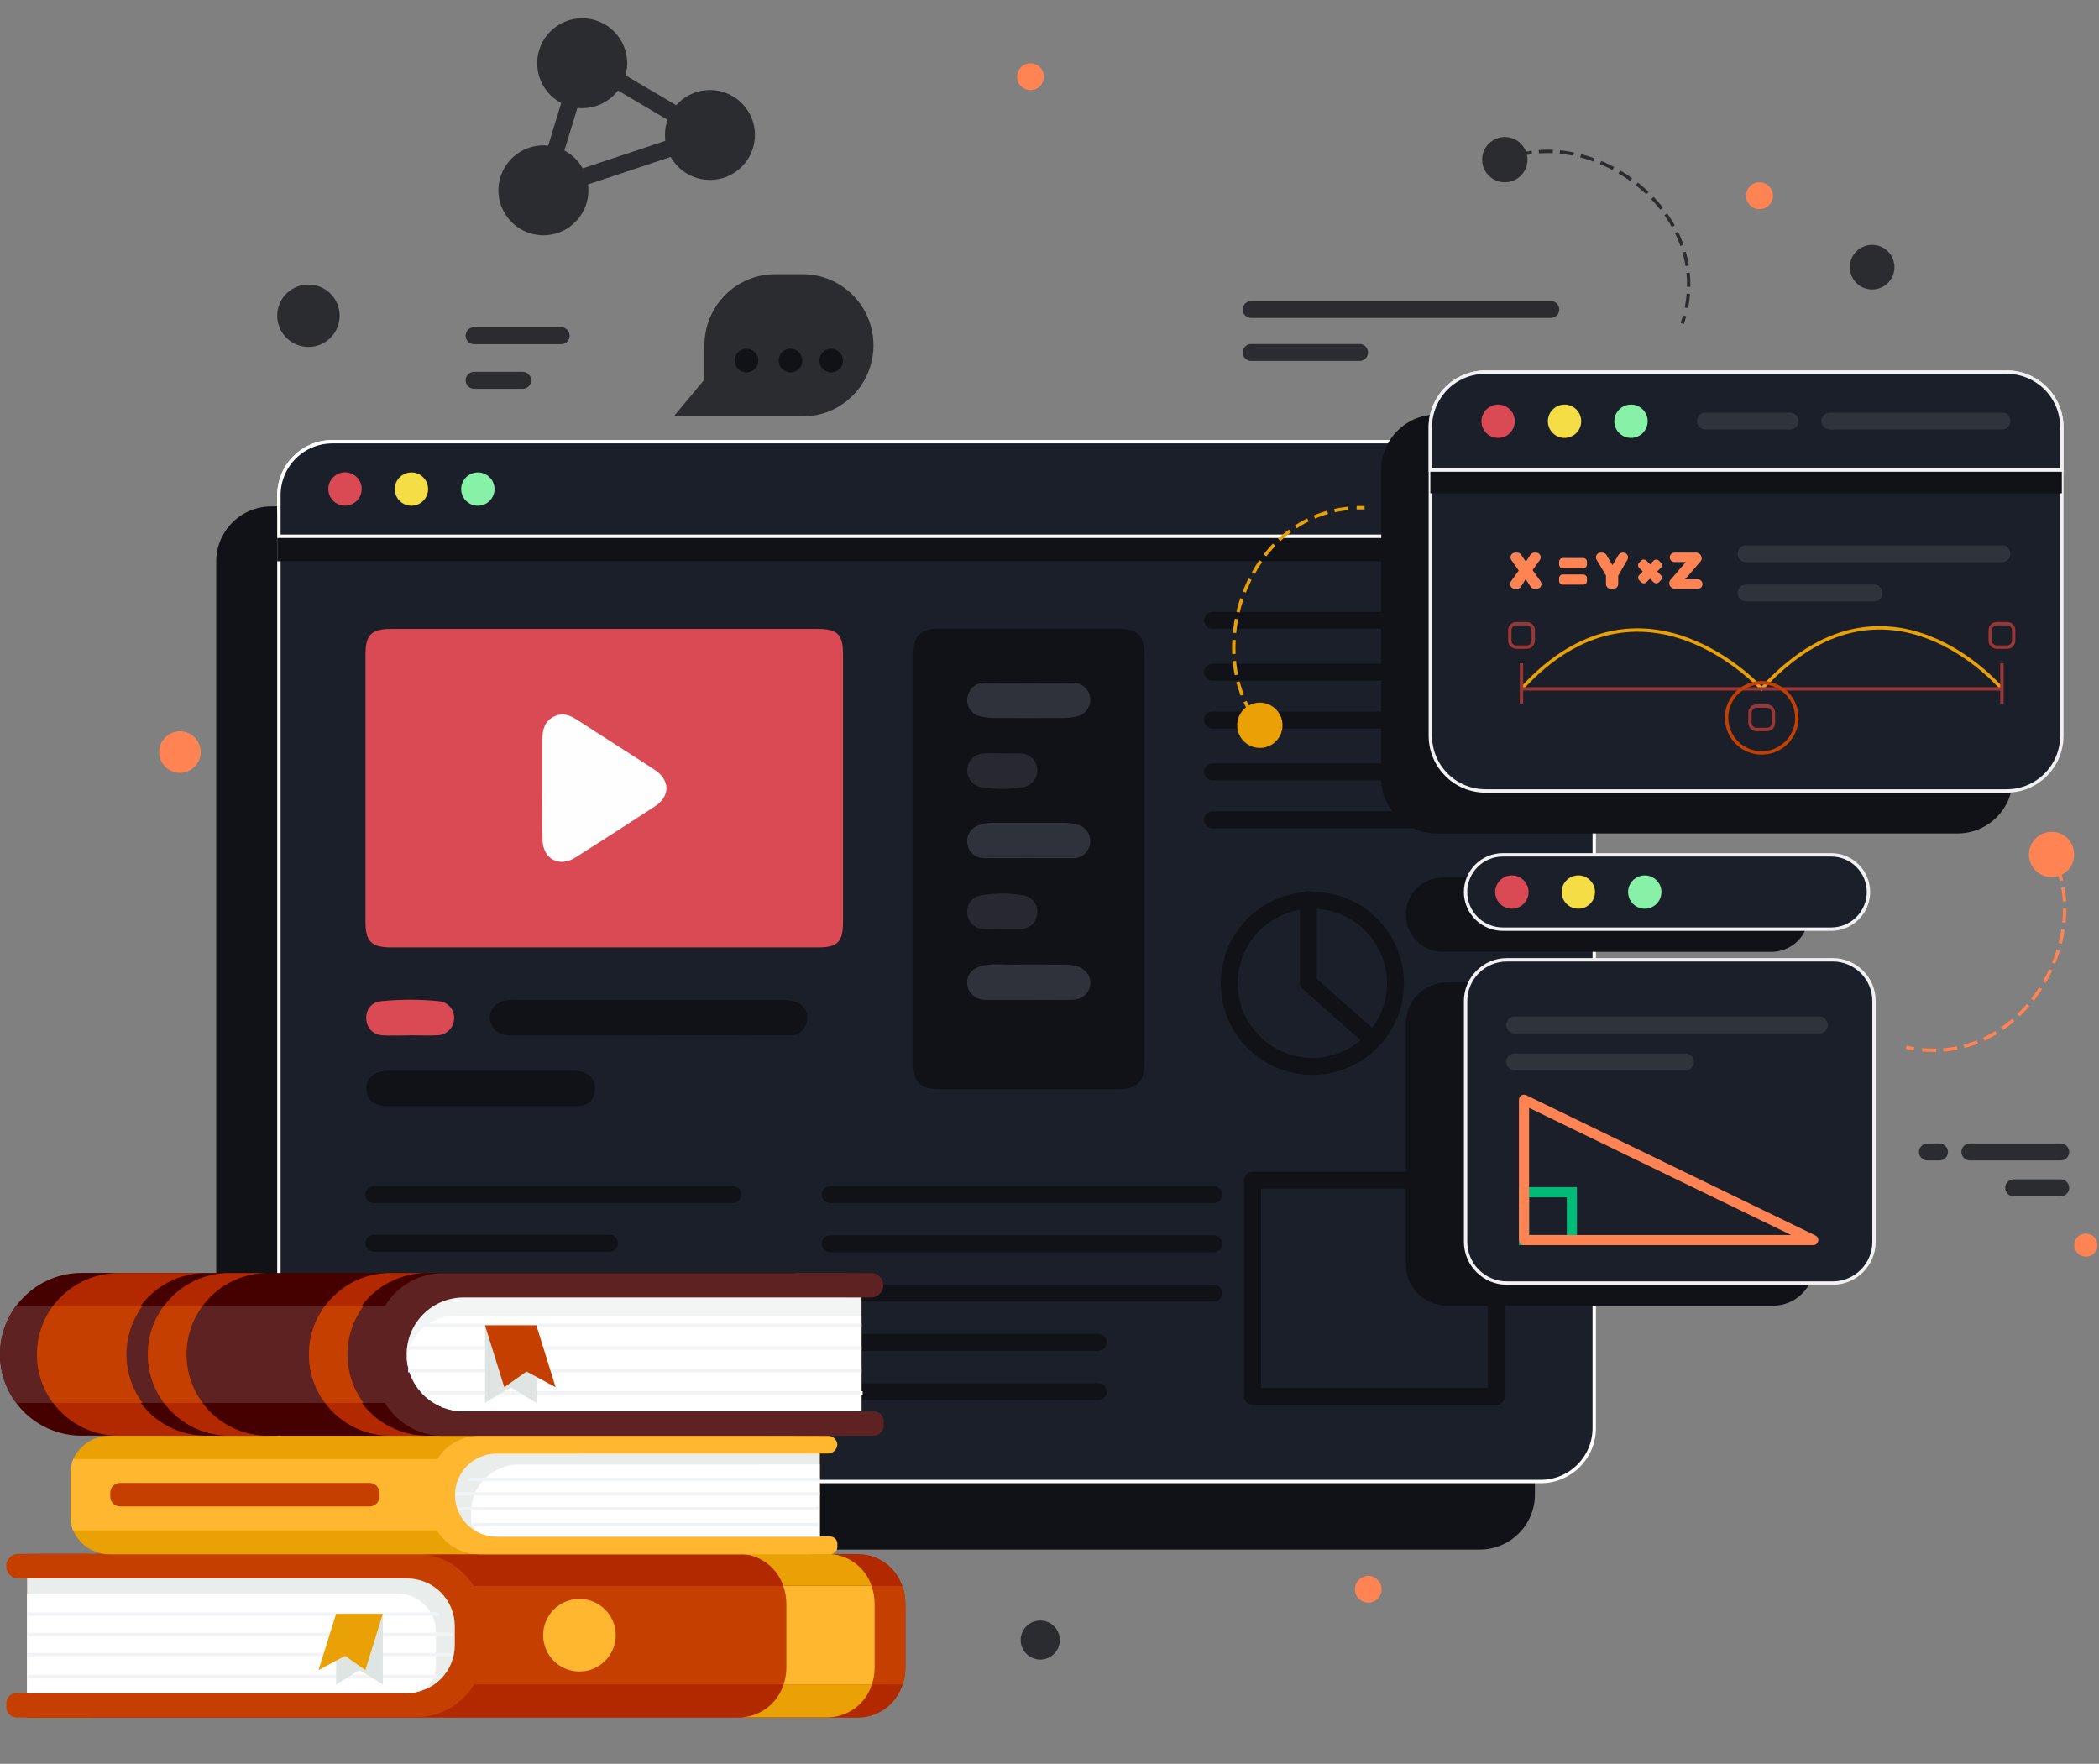 <svg width="620" height="521" viewBox="0 0 620 521" fill="none" xmlns="http://www.w3.org/2000/svg">
<rect x="0" y="0" width="620" height="521" fill="#808080" stroke="none"/>
<g clip-path="url(#clip0)">
<g style="mix-blend-mode:multiply">
<path d="M437.082 149.577H80.164C71.162 149.577 63.865 156.868 63.865 165.862V441.432C63.865 450.426 71.162 457.718 80.164 457.718H437.082C446.083 457.718 453.381 450.426 453.381 441.432V165.862C453.381 156.868 446.083 149.577 437.082 149.577Z" fill="#111217"/>
</g>
<path d="M98.183 130.468H455.102C463.827 130.468 470.9 137.536 470.9 146.254V421.824C470.9 430.541 463.827 437.609 455.102 437.609H98.183C89.458 437.609 82.385 430.541 82.385 421.824V146.254C82.385 137.536 89.458 130.468 98.183 130.468Z" fill="#1B1F29" stroke="white" stroke-miterlimit="10"/>
<g style="mix-blend-mode:multiply">
<path d="M98.183 136.85H455.102C459.42 136.856 463.56 138.575 466.611 141.628C469.663 144.682 471.377 148.821 471.377 153.136V165.78H81.885V153.136C81.885 148.816 83.602 144.674 86.659 141.62C89.715 138.566 93.861 136.85 98.183 136.85V136.85Z" fill="#111217"/>
</g>
<path d="M98.183 130.468H455.101C459.287 130.474 463.3 132.14 466.257 135.1C469.215 138.059 470.877 142.071 470.877 146.254V158.398H82.385V146.254C82.385 142.067 84.049 138.052 87.012 135.092C89.975 132.131 93.993 130.468 98.183 130.468Z" fill="#1B1F29" stroke="white"/>
<path d="M101.91 149.365C104.633 149.365 106.84 147.159 106.84 144.439C106.84 141.719 104.633 139.513 101.91 139.513C99.188 139.513 96.981 141.719 96.981 144.439C96.981 147.159 99.188 149.365 101.91 149.365Z" fill="#DA4A54"/>
<path d="M126.453 144.462C126.453 145.437 126.164 146.389 125.622 147.199C125.081 148.009 124.311 148.64 123.41 149.013C122.509 149.386 121.518 149.483 120.562 149.293C119.605 149.103 118.727 148.634 118.038 147.945C117.348 147.256 116.879 146.379 116.688 145.423C116.498 144.468 116.596 143.477 116.969 142.577C117.342 141.677 117.974 140.908 118.785 140.367C119.595 139.826 120.548 139.537 121.523 139.537C122.171 139.537 122.812 139.664 123.41 139.912C124.008 140.159 124.551 140.522 125.009 140.979C125.467 141.437 125.83 141.98 126.078 142.577C126.326 143.175 126.453 143.815 126.453 144.462V144.462Z" fill="#F4DD45"/>
<path d="M146.078 144.462C146.078 145.437 145.789 146.389 145.247 147.199C144.706 148.009 143.936 148.64 143.035 149.013C142.134 149.386 141.143 149.483 140.187 149.293C139.23 149.103 138.352 148.634 137.663 147.945C136.973 147.256 136.504 146.379 136.313 145.423C136.123 144.468 136.221 143.477 136.594 142.577C136.967 141.677 137.599 140.908 138.41 140.367C139.22 139.826 140.173 139.537 141.148 139.537C142.456 139.537 143.71 140.056 144.634 140.979C145.559 141.903 146.078 143.156 146.078 144.462V144.462Z" fill="#86F1A7"/>
<path d="M358.16 183.22H427.742" stroke="#111217" stroke-width="5" stroke-linecap="round" stroke-linejoin="round"/>
<path d="M358.16 198.54H427.742" stroke="#111217" stroke-width="5" stroke-linecap="round" stroke-linejoin="round"/>
<path d="M358.16 212.68H427.742" stroke="#111217" stroke-width="5" stroke-linecap="round" stroke-linejoin="round"/>
<path d="M358.16 228H427.742" stroke="#111217" stroke-width="5" stroke-linecap="round" stroke-linejoin="round"/>
<path d="M358.16 242.14H427.742" stroke="#111217" stroke-width="5" stroke-linecap="round" stroke-linejoin="round"/>
<path d="M245.213 352.84H358.489" stroke="#111217" stroke-width="5" stroke-linecap="round" stroke-linejoin="round"/>
<path d="M245.213 367.393H358.489" stroke="#111217" stroke-width="5" stroke-linecap="round" stroke-linejoin="round"/>
<path d="M110.434 352.854H216.451" stroke="#111217" stroke-width="5" stroke-linecap="round" stroke-linejoin="round"/>
<path d="M110.434 367.211H180.008" stroke="#111217" stroke-width="5" stroke-linecap="round" stroke-linejoin="round"/>
<path d="M245.213 381.958H358.489" stroke="#111217" stroke-width="5" stroke-linecap="round" stroke-linejoin="round"/>
<path d="M245.213 396.511H324.406" stroke="#111217" stroke-width="5" stroke-linecap="round" stroke-linejoin="round"/>
<path d="M245.213 411.065H324.406" stroke="#111217" stroke-width="5" stroke-linecap="round" stroke-linejoin="round"/>
<path d="M411.565 296.013C414.637 282.812 406.418 269.622 393.206 266.553C379.995 263.483 366.794 271.696 363.722 284.897C360.65 298.098 368.87 311.288 382.082 314.357C395.293 317.427 408.493 309.214 411.565 296.013Z" stroke="#111217" stroke-width="5" stroke-linecap="round" stroke-linejoin="round"/>
<path d="M386.465 265.708V290.275L405.334 306.952" stroke="#111217" stroke-width="5" stroke-linecap="round" stroke-linejoin="round"/>
<path d="M441.999 348.609H369.977V412.479H441.999V348.609Z" stroke="#111217" stroke-width="5" stroke-linecap="round" stroke-linejoin="round"/>
<g style="mix-blend-mode:multiply">
<path d="M578.227 122.462H424.299C415.297 122.462 408 129.753 408 138.747V229.897C408 238.891 415.297 246.182 424.299 246.182H578.227C587.229 246.182 594.526 238.891 594.526 229.897V138.747C594.526 129.753 587.229 122.462 578.227 122.462Z" fill="#111217"/>
</g>
<path d="M592.721 109.912H438.793C429.791 109.912 422.494 117.203 422.494 126.197V217.347C422.494 226.341 429.791 233.632 438.793 233.632H592.721C601.723 233.632 609.02 226.341 609.02 217.347V126.197C609.02 117.203 601.723 109.912 592.721 109.912Z" fill="#1B1F29" stroke="#F1F1F3" stroke-miterlimit="10"/>
<g style="mix-blend-mode:multiply">
<path d="M438.793 116.782H592.721C597.044 116.782 601.19 118.498 604.246 121.552C607.303 124.606 609.02 128.748 609.02 133.067V145.712H422.494V133.067C422.494 128.748 424.211 124.606 427.268 121.552C430.324 118.498 434.47 116.782 438.793 116.782V116.782Z" fill="#111217"/>
</g>
<path d="M438.793 109.912H592.721C597.044 109.912 601.19 111.627 604.246 114.682C607.303 117.736 609.02 121.878 609.02 126.197V138.841H422.494V126.197C422.494 121.878 424.211 117.736 427.268 114.682C430.324 111.627 434.47 109.912 438.793 109.912V109.912Z" fill="#1B1F29" stroke="#F1F1F3" stroke-miterlimit="10"/>
<path opacity="0.1" d="M503.727 124.371H528.741" stroke="#E3E9E7" stroke-width="5" stroke-linecap="round" stroke-linejoin="round"/>
<path opacity="0.1" d="M540.498 124.371H591.328" stroke="#E3E9E7" stroke-width="5" stroke-linecap="round" stroke-linejoin="round"/>
<path d="M447.437 124.43C447.437 125.404 447.148 126.357 446.606 127.167C446.064 127.978 445.293 128.609 444.392 128.982C443.49 129.354 442.498 129.451 441.542 129.26C440.585 129.069 439.707 128.599 439.018 127.908C438.329 127.218 437.86 126.34 437.671 125.383C437.483 124.427 437.582 123.436 437.957 122.536C438.332 121.637 438.965 120.868 439.778 120.328C440.59 119.788 441.544 119.502 442.52 119.504C443.166 119.504 443.807 119.631 444.404 119.879C445.002 120.127 445.544 120.49 446.001 120.947C446.458 121.405 446.82 121.948 447.066 122.546C447.313 123.143 447.439 123.783 447.437 124.43V124.43Z" fill="#DA4A54"/>
<path d="M467.06 124.43C467.06 125.404 466.771 126.357 466.229 127.167C465.687 127.978 464.916 128.609 464.015 128.982C463.113 129.354 462.121 129.451 461.165 129.26C460.208 129.069 459.33 128.599 458.641 127.908C457.952 127.218 457.483 126.34 457.294 125.383C457.106 124.427 457.205 123.436 457.58 122.536C457.955 121.637 458.588 120.868 459.401 120.328C460.213 119.788 461.167 119.502 462.143 119.504C462.789 119.504 463.43 119.631 464.027 119.879C464.625 120.127 465.167 120.49 465.624 120.947C466.081 121.405 466.443 121.948 466.69 122.546C466.936 123.143 467.062 123.783 467.06 124.43V124.43Z" fill="#F4DD45"/>
<path d="M486.686 124.43C486.686 125.404 486.396 126.356 485.855 127.166C485.313 127.976 484.543 128.608 483.642 128.98C482.742 129.353 481.75 129.451 480.794 129.261C479.838 129.071 478.959 128.602 478.27 127.913C477.581 127.224 477.111 126.346 476.921 125.391C476.731 124.435 476.828 123.445 477.201 122.545C477.575 121.645 478.206 120.875 479.017 120.334C479.828 119.793 480.781 119.504 481.756 119.504C482.404 119.502 483.045 119.629 483.644 119.876C484.243 120.123 484.787 120.485 485.245 120.943C485.703 121.401 486.066 121.944 486.313 122.543C486.561 123.141 486.687 123.782 486.686 124.43Z" fill="#86F1A7"/>
<path d="M449.406 203.465C485.141 164.389 520.368 203.465 520.368 203.465C557.293 162.928 591.329 203.465 591.329 203.465" stroke="#EAA105" stroke-miterlimit="10"/>
<path d="M449.406 203.477H591.329" stroke="#993636" stroke-miterlimit="10"/>
<path d="M591.328 195.947V207.814" stroke="#993636" stroke-miterlimit="10"/>
<path d="M449.406 195.947V207.814" stroke="#993636" stroke-miterlimit="10"/>
<path d="M592.862 184.222H589.795C588.727 184.222 587.861 185.087 587.861 186.155V189.218C587.861 190.286 588.727 191.151 589.795 191.151H592.862C593.93 191.151 594.796 190.286 594.796 189.218V186.155C594.796 185.087 593.93 184.222 592.862 184.222Z" stroke="#993636" stroke-miterlimit="10"/>
<path d="M450.952 184.222H447.885C446.817 184.222 445.951 185.087 445.951 186.155V189.218C445.951 190.286 446.817 191.151 447.885 191.151H450.952C452.02 191.151 452.886 190.286 452.886 189.218V186.155C452.886 185.087 452.02 184.222 450.952 184.222Z" stroke="#993636" stroke-miterlimit="10"/>
<path d="M521.901 208.556H518.835C517.766 208.556 516.9 209.421 516.9 210.488V213.552C516.9 214.62 517.766 215.485 518.835 215.485H521.901C522.969 215.485 523.835 214.62 523.835 213.552V210.488C523.835 209.421 522.969 208.556 521.901 208.556Z" stroke="#993636" stroke-miterlimit="10"/>
<path d="M520.367 222.39C526.098 222.39 530.745 217.748 530.745 212.02C530.745 206.293 526.098 201.65 520.367 201.65C514.635 201.65 509.988 206.293 509.988 212.02C509.988 217.748 514.635 222.39 520.367 222.39Z" stroke="#C43F00" stroke-miterlimit="10"/>
<path d="M452.083 173.275L450.644 171.059L449.3 173.263C449.174 173.462 449 173.625 448.794 173.739C448.588 173.852 448.356 173.911 448.121 173.911H447.495C447.235 173.92 446.977 173.857 446.751 173.727C446.525 173.597 446.34 173.407 446.217 173.177C446.094 172.947 446.038 172.688 446.056 172.428C446.073 172.168 446.164 171.918 446.316 171.707L448.592 168.526L446.41 165.426C446.263 165.214 446.176 164.965 446.161 164.707C446.146 164.449 446.202 164.192 446.324 163.963C446.446 163.735 446.629 163.546 446.853 163.415C447.076 163.284 447.331 163.218 447.59 163.223H448.121C448.352 163.221 448.581 163.275 448.787 163.382C448.992 163.489 449.169 163.645 449.3 163.836L450.703 165.909L452.06 163.847C452.189 163.654 452.364 163.495 452.57 163.386C452.776 163.277 453.006 163.221 453.239 163.223H453.64C453.902 163.211 454.163 163.275 454.391 163.405C454.619 163.535 454.805 163.727 454.928 163.959C455.052 164.191 455.107 164.453 455.088 164.714C455.068 164.976 454.975 165.227 454.819 165.438L452.696 168.384L455.055 171.707C455.208 171.918 455.298 172.168 455.315 172.428C455.333 172.688 455.277 172.947 455.154 173.177C455.031 173.407 454.846 173.597 454.62 173.727C454.394 173.857 454.136 173.92 453.876 173.911H453.215C452.989 173.906 452.767 173.845 452.57 173.734C452.372 173.623 452.205 173.465 452.083 173.275Z" fill="#FF8353"/>
<path d="M477.981 170.034V172.52C477.981 172.889 477.834 173.243 477.573 173.504C477.312 173.764 476.959 173.911 476.589 173.911H475.776C475.406 173.911 475.05 173.765 474.787 173.504C474.525 173.244 474.375 172.89 474.372 172.52V169.987L471.601 165.332C471.474 165.122 471.405 164.882 471.401 164.637C471.396 164.391 471.457 164.149 471.577 163.935C471.697 163.721 471.871 163.542 472.083 163.417C472.294 163.292 472.535 163.225 472.78 163.223H473.323C473.561 163.226 473.795 163.291 474.002 163.41C474.208 163.53 474.381 163.701 474.502 163.906L476.283 166.923L478.087 163.906C478.209 163.701 478.381 163.53 478.587 163.41C478.794 163.291 479.028 163.226 479.267 163.223H479.514C479.758 163.228 479.997 163.297 480.206 163.423C480.415 163.549 480.588 163.728 480.707 163.941C480.826 164.154 480.888 164.394 480.885 164.638C480.883 164.882 480.817 165.121 480.694 165.332L477.981 170.034Z" fill="#FF8353"/>
<path d="M502.89 172.52C502.89 172.704 502.854 172.886 502.783 173.055C502.713 173.225 502.609 173.378 502.479 173.508C502.348 173.637 502.193 173.739 502.023 173.808C501.853 173.878 501.671 173.912 501.487 173.911H494.753C494.303 173.911 493.871 173.732 493.552 173.414C493.234 173.096 493.055 172.664 493.055 172.214C493.061 171.881 493.182 171.561 493.397 171.307L497.949 166.016H494.611C494.428 166.017 494.245 165.982 494.075 165.913C493.905 165.844 493.75 165.742 493.62 165.612C493.489 165.483 493.386 165.329 493.315 165.16C493.244 164.99 493.208 164.809 493.208 164.625V164.625C493.208 164.253 493.356 163.896 493.619 163.633C493.882 163.37 494.239 163.223 494.611 163.223H500.945C501.168 163.221 501.389 163.264 501.596 163.349C501.803 163.433 501.991 163.558 502.149 163.716C502.307 163.874 502.432 164.062 502.517 164.268C502.602 164.475 502.644 164.696 502.643 164.92V164.92C502.645 165.254 502.523 165.577 502.301 165.827L497.748 171.118H501.487C501.859 171.118 502.216 171.266 502.479 171.529C502.743 171.792 502.89 172.148 502.89 172.52Z" fill="#FF8353"/>
<path d="M467.662 164.825H461.612C461.013 164.825 460.527 165.311 460.527 165.909V166.758C460.527 167.357 461.013 167.842 461.612 167.842H467.662C468.262 167.842 468.747 167.357 468.747 166.758V165.909C468.747 165.311 468.262 164.825 467.662 164.825Z" fill="#FF8353"/>
<path d="M467.662 169.68H461.612C461.013 169.68 460.527 170.166 460.527 170.765V171.613C460.527 172.212 461.013 172.697 461.612 172.697H467.662C468.262 172.697 468.747 172.212 468.747 171.613V170.765C468.747 170.166 468.262 169.68 467.662 169.68Z" fill="#FF8353"/>
<path d="M490.573 169.859L486.295 165.584C485.871 165.161 485.184 165.161 484.76 165.584L484.16 166.184C483.736 166.608 483.736 167.294 484.16 167.718L488.438 171.992C488.861 172.416 489.548 172.416 489.972 171.992L490.573 171.392C490.996 170.969 490.996 170.282 490.573 169.859Z" fill="#FF8353"/>
<path d="M486.306 171.998L490.584 167.723C491.008 167.3 491.008 166.613 490.584 166.19L489.984 165.59C489.56 165.166 488.873 165.166 488.449 165.59L484.171 169.864C483.748 170.288 483.748 170.974 484.171 171.398L484.772 171.998C485.196 172.421 485.883 172.421 486.306 171.998Z" fill="#FF8353"/>
<path opacity="0.1" d="M515.756 163.576H591.329" stroke="#E3E9E7" stroke-width="5" stroke-linecap="round" stroke-linejoin="round"/>
<path opacity="0.1" d="M515.756 175.16H553.542" stroke="#E3E9E7" stroke-width="5" stroke-linecap="round" stroke-linejoin="round"/>
<g style="mix-blend-mode:multiply">
<path d="M426.243 281.157H523.245C526.16 281.157 528.956 280 531.017 277.941C533.078 275.881 534.236 273.087 534.236 270.175V270.175C534.236 267.261 533.079 264.466 531.018 262.405C528.957 260.343 526.161 259.183 523.245 259.18H426.243C423.327 259.183 420.532 260.343 418.471 262.405C416.41 264.466 415.252 267.261 415.252 270.175C415.252 273.087 416.41 275.881 418.471 277.941C420.533 280 423.328 281.157 426.243 281.157V281.157Z" fill="#111217"/>
</g>
<g style="mix-blend-mode:multiply">
<path d="M523.693 290.184H427.446C420.712 290.184 415.252 295.639 415.252 302.369V373.485C415.252 380.215 420.712 385.67 427.446 385.67H523.693C530.428 385.67 535.888 380.215 535.888 373.485V302.369C535.888 295.639 530.428 290.184 523.693 290.184Z" fill="#111217"/>
</g>
<path d="M541.347 283.502H445.101C438.366 283.502 432.906 288.958 432.906 295.687V366.804C432.906 373.533 438.366 378.989 445.101 378.989H541.347C548.082 378.989 553.542 373.533 553.542 366.804V295.687C553.542 288.958 548.082 283.502 541.347 283.502Z" fill="#1B1F29" stroke="#F1F1F3" stroke-miterlimit="10"/>
<path d="M443.898 274.452H540.887C543.804 274.455 546.602 273.302 548.667 271.244C550.733 269.187 551.896 266.395 551.903 263.481C551.899 260.567 550.739 257.774 548.676 255.715C546.612 253.655 543.816 252.499 540.899 252.499H443.898C440.982 252.499 438.185 253.655 436.122 255.715C434.058 257.774 432.898 260.567 432.895 263.481V263.481C432.901 266.393 434.063 269.184 436.126 271.24C438.188 273.297 440.984 274.452 443.898 274.452Z" fill="#1B1F29" stroke="#F1F1F3" stroke-miterlimit="10"/>
<path d="M451.506 263.481C451.508 264.456 451.221 265.41 450.681 266.221C450.141 267.033 449.371 267.666 448.471 268.04C447.57 268.415 446.579 268.514 445.622 268.326C444.665 268.137 443.785 267.669 443.095 266.98C442.404 266.292 441.933 265.414 441.742 264.458C441.551 263.503 441.648 262.512 442.021 261.611C442.393 260.71 443.025 259.94 443.836 259.398C444.647 258.857 445.601 258.567 446.576 258.567C447.882 258.567 449.134 259.085 450.058 260.006C450.982 260.927 451.503 262.177 451.506 263.481Z" fill="#DA4A54"/>
<path d="M471.129 263.481C471.131 264.456 470.844 265.41 470.304 266.221C469.764 267.033 468.994 267.666 468.094 268.04C467.193 268.415 466.202 268.514 465.245 268.326C464.288 268.137 463.408 267.669 462.718 266.98C462.027 266.292 461.556 265.414 461.365 264.458C461.174 263.503 461.271 262.512 461.644 261.611C462.016 260.71 462.648 259.94 463.459 259.398C464.27 258.857 465.224 258.567 466.199 258.567C467.505 258.567 468.757 259.085 469.681 260.006C470.605 260.927 471.126 262.177 471.129 263.481Z" fill="#F4DD45"/>
<path d="M490.754 263.481C490.756 264.456 490.469 265.41 489.929 266.221C489.389 267.033 488.619 267.666 487.719 268.04C486.818 268.415 485.827 268.514 484.87 268.326C483.913 268.137 483.033 267.669 482.343 266.98C481.652 266.292 481.181 265.414 480.99 264.458C480.799 263.503 480.896 262.512 481.269 261.611C481.641 260.71 482.273 259.94 483.084 259.398C483.895 258.857 484.849 258.567 485.824 258.567C487.13 258.567 488.382 259.085 489.306 260.006C490.23 260.927 490.751 262.177 490.754 263.481Z" fill="#86F1A7"/>
<path opacity="0.1" d="M447.412 302.758H537.385" stroke="#E3E9E7" stroke-width="5" stroke-linecap="round" stroke-linejoin="round"/>
<path opacity="0.1" d="M447.412 313.67H497.865" stroke="#E3E9E7" stroke-width="5" stroke-linecap="round" stroke-linejoin="round"/>
<path d="M464.301 352.156H450.16V366.285H464.301V352.156Z" stroke="#00BB78" stroke-width="3" stroke-miterlimit="10"/>
<path d="M450.16 366.285V324.841L535.592 366.285H450.16Z" stroke="#FF8353" stroke-width="3" stroke-linejoin="round"/>
<path d="M403.081 149.966C402.291 149.966 401.501 149.966 400.723 149.966" stroke="#EAA105" stroke-miterlimit="10"/>
<path d="M398.269 150.166C368.349 153.312 356.296 190.821 370.13 211.443" stroke="#EAA105" stroke-miterlimit="10" stroke-dasharray="4.15 2.08"/>
<path d="M370.814 212.421C371.286 213.057 371.77 213.67 372.289 214.259" stroke="#EAA105" stroke-miterlimit="10"/>
<path d="M373.456 207.672C374.755 207.933 375.946 208.572 376.881 209.51C377.816 210.447 378.452 211.64 378.708 212.938C378.965 214.237 378.83 215.582 378.322 216.803C377.813 218.025 376.954 219.069 375.852 219.803C374.75 220.537 373.455 220.929 372.131 220.927C370.806 220.926 369.512 220.533 368.411 219.797C367.311 219.061 366.453 218.016 365.947 216.793C365.44 215.571 365.308 214.226 365.566 212.928C365.738 212.065 366.079 211.244 366.569 210.512C367.058 209.781 367.688 209.153 368.42 208.665C369.153 208.177 369.975 207.838 370.839 207.667C371.703 207.497 372.593 207.499 373.456 207.672V207.672Z" fill="#EAA105"/>
<path d="M563.025 309.333C563.804 309.498 564.582 309.651 565.384 309.769" stroke="#FF8353" stroke-miterlimit="10"/>
<path d="M567.777 310.075C597.745 312.868 616.933 278.459 607.427 255.527" stroke="#FF8353" stroke-miterlimit="10" stroke-dasharray="4.15 2.08"/>
<path d="M606.944 254.419C606.614 253.712 606.249 253.017 605.859 252.333" stroke="#FF8353" stroke-miterlimit="10"/>
<path d="M603.418 258.567C602.195 258.059 601.151 257.2 600.416 256.098C599.682 254.997 599.291 253.703 599.293 252.379C599.295 251.056 599.689 249.763 600.426 248.663C601.163 247.564 602.21 246.707 603.434 246.202C604.658 245.696 606.004 245.565 607.303 245.824C608.602 246.083 609.794 246.721 610.731 247.657C611.667 248.593 612.304 249.786 612.562 251.084C612.82 252.382 612.687 253.727 612.18 254.95C611.497 256.589 610.191 257.891 608.548 258.569C606.905 259.248 605.06 259.247 603.418 258.567V258.567Z" fill="#FF8353"/>
<path d="M496.91 95.57C497.158 94.805 497.382 94.05 497.571 93.296" stroke="#2B2C30" stroke-miterlimit="10"/>
<path d="M498.126 90.904C503.893 61.444 471.543 38.889 447.756 46.054" stroke="#2B2C30" stroke-miterlimit="10" stroke-dasharray="4.15 2.08"/>
<path d="M446.612 46.431C445.869 46.678 445.137 46.973 444.418 47.291" stroke="#2B2C30" stroke-miterlimit="10"/>
<path d="M450.384 50.331C449.757 51.498 448.798 52.452 447.627 53.073C446.457 53.694 445.129 53.955 443.811 53.822C442.492 53.689 441.243 53.168 440.221 52.325C439.199 51.483 438.45 50.356 438.068 49.088C437.687 47.82 437.691 46.468 438.079 45.202C438.467 43.936 439.223 42.813 440.249 41.976C441.276 41.139 442.528 40.625 443.847 40.499C445.166 40.374 446.493 40.642 447.66 41.269C449.223 42.111 450.388 43.538 450.899 45.237C451.41 46.936 451.225 48.769 450.384 50.331V50.331Z" fill="#2B2C30"/>
<path d="M140.039 99.165H165.761" stroke="#2B2C30" stroke-width="5" stroke-linecap="round" stroke-linejoin="round"/>
<path d="M140.039 112.339H154.392" stroke="#2B2C30" stroke-width="5" stroke-linecap="round" stroke-linejoin="round"/>
<path d="M369.576 91.411H458.074" stroke="#2B2C30" stroke-width="5" stroke-linecap="round" stroke-linejoin="round"/>
<path d="M369.576 104.114H401.584" stroke="#2B2C30" stroke-width="5" stroke-linecap="round" stroke-linejoin="round"/>
<path d="M581.859 340.266H608.69" stroke="#2B2C30" stroke-width="5" stroke-linecap="round" stroke-linejoin="round"/>
<path d="M569.322 340.266H572.884" stroke="#2B2C30" stroke-width="5" stroke-linecap="round" stroke-linejoin="round"/>
<path d="M594.797 350.86H608.69" stroke="#2B2C30" stroke-width="5" stroke-linecap="round" stroke-linejoin="round"/>
<path d="M208.072 102V112.116L199 123H237.122C242.659 122.998 247.968 120.785 251.883 116.847C255.798 112.909 257.998 107.569 258 102V102C258 96.43 255.8 91.089 251.885 87.151C247.97 83.213 242.659 81 237.122 81H228.95C223.413 81 218.102 83.213 214.187 87.151C210.272 91.089 208.072 96.43 208.072 102Z" fill="#2B2C30"/>
<path d="M224 106.493C224.001 107.186 223.797 107.863 223.413 108.44C223.03 109.016 222.483 109.466 221.844 109.732C221.205 109.998 220.501 110.068 219.821 109.934C219.142 109.799 218.518 109.466 218.028 108.977C217.537 108.488 217.203 107.864 217.068 107.185C216.932 106.506 217.001 105.802 217.266 105.162C217.53 104.522 217.979 103.975 218.555 103.59C219.131 103.205 219.807 103 220.5 103C221.427 103 222.316 103.368 222.972 104.023C223.629 104.678 223.998 105.566 224 106.493V106.493Z" fill="#111217"/>
<path d="M237 106.493C237.001 107.186 236.797 107.863 236.413 108.44C236.03 109.016 235.483 109.466 234.844 109.732C234.205 109.998 233.501 110.068 232.821 109.934C232.142 109.799 231.518 109.466 231.028 108.977C230.537 108.488 230.203 107.864 230.068 107.185C229.932 106.506 230.001 105.802 230.266 105.162C230.53 104.522 230.979 103.975 231.555 103.59C232.131 103.205 232.807 103 233.5 103C234.427 103 235.316 103.368 235.973 104.023C236.629 104.678 236.998 105.566 237 106.493V106.493Z" fill="#111217"/>
<path d="M249 106.493C249.001 107.186 248.797 107.863 248.413 108.44C248.03 109.016 247.483 109.466 246.844 109.732C246.205 109.998 245.501 110.068 244.821 109.934C244.142 109.799 243.518 109.466 243.028 108.977C242.537 108.488 242.203 107.864 242.068 107.185C241.932 106.506 242.001 105.802 242.266 105.162C242.53 104.522 242.979 103.975 243.555 103.59C244.131 103.205 244.807 103 245.5 103C246.427 103 247.316 103.368 247.972 104.023C248.629 104.678 248.998 105.566 249 106.493V106.493Z" fill="#111217"/>
<path d="M552.989 85.507C556.63 85.507 559.582 82.558 559.582 78.92C559.582 75.281 556.63 72.332 552.989 72.332C549.348 72.332 546.396 75.281 546.396 78.92C546.396 82.558 549.348 85.507 552.989 85.507Z" fill="#2B2C30"/>
<path d="M91.107 102.476C96.201 102.476 100.33 98.35 100.33 93.261C100.33 88.171 96.201 84.046 91.107 84.046C86.014 84.046 81.885 88.171 81.885 93.261C81.885 98.35 86.014 102.476 91.107 102.476Z" fill="#2B2C30"/>
<path d="M313.046 484.435C313.046 483.293 312.707 482.177 312.072 481.227C311.437 480.278 310.535 479.538 309.479 479.101C308.423 478.664 307.261 478.549 306.14 478.772C305.019 478.995 303.989 479.545 303.181 480.352C302.373 481.16 301.822 482.189 301.599 483.309C301.376 484.429 301.491 485.59 301.928 486.645C302.366 487.7 303.106 488.602 304.057 489.236C305.007 489.871 306.124 490.21 307.267 490.21C308.8 490.21 310.27 489.601 311.353 488.518C312.437 487.435 313.046 485.967 313.046 484.435V484.435Z" fill="#2B2C30"/>
<path d="M408.101 469.445C408.101 470.226 407.869 470.989 407.435 471.639C407.001 472.288 406.384 472.794 405.662 473.093C404.94 473.391 404.146 473.47 403.379 473.317C402.613 473.165 401.909 472.789 401.356 472.237C400.804 471.685 400.428 470.981 400.275 470.216C400.123 469.45 400.201 468.656 400.5 467.935C400.799 467.213 401.305 466.597 401.955 466.163C402.605 465.729 403.369 465.498 404.15 465.498C404.669 465.498 405.183 465.6 405.662 465.798C406.141 465.997 406.577 466.287 406.944 466.654C407.311 467.021 407.602 467.456 407.8 467.935C407.999 468.414 408.101 468.927 408.101 469.445V469.445Z" fill="#FF8353"/>
<path d="M308.345 22.627C308.338 21.846 308.1 21.084 307.66 20.437C307.22 19.791 306.599 19.289 305.874 18.994C305.15 18.7 304.354 18.627 303.588 18.784C302.822 18.94 302.119 19.32 301.568 19.875C301.017 20.43 300.644 21.136 300.494 21.903C300.343 22.67 300.424 23.464 300.725 24.186C301.026 24.907 301.534 25.524 302.185 25.957C302.835 26.391 303.6 26.622 304.382 26.622C304.906 26.624 305.425 26.521 305.909 26.32C306.393 26.12 306.832 25.825 307.2 25.453C307.569 25.082 307.86 24.64 308.057 24.155C308.253 23.67 308.351 23.151 308.345 22.627V22.627Z" fill="#FF8353"/>
<path d="M523.693 57.826C523.695 57.04 523.464 56.271 523.029 55.617C522.594 54.962 521.974 54.451 521.248 54.149C520.522 53.846 519.722 53.766 518.95 53.918C518.179 54.07 517.469 54.447 516.912 55.002C516.355 55.557 515.976 56.264 515.821 57.035C515.667 57.806 515.745 58.605 516.046 59.331C516.346 60.058 516.855 60.678 517.509 61.115C518.163 61.552 518.932 61.785 519.718 61.785C520.771 61.785 521.78 61.369 522.525 60.627C523.27 59.884 523.69 58.877 523.693 57.826V57.826Z" fill="#FF8353"/>
<path d="M619.528 367.758C619.53 368.435 619.331 369.097 618.957 369.66C618.583 370.224 618.049 370.664 617.425 370.924C616.8 371.184 616.112 371.254 615.448 371.123C614.783 370.993 614.173 370.668 613.693 370.191C613.214 369.713 612.887 369.104 612.754 368.441C612.621 367.778 612.688 367.09 612.947 366.465C613.205 365.84 613.644 365.306 614.206 364.93C614.769 364.554 615.431 364.353 616.108 364.353C617.013 364.353 617.881 364.711 618.522 365.35C619.163 365.988 619.525 366.854 619.528 367.758V367.758Z" fill="#FF8353"/>
<path d="M171.965 31.96C179.306 31.96 185.256 26.014 185.256 18.68C185.256 11.345 179.306 5.399 171.965 5.399C164.625 5.399 158.674 11.345 158.674 18.68C158.674 26.014 164.625 31.96 171.965 31.96Z" fill="#2B2C30"/>
<path d="M173.443 59.288C175.138 52.151 170.722 44.993 163.58 43.3C156.438 41.606 149.274 46.018 147.579 53.155C145.884 60.291 150.3 67.45 157.442 69.143C164.584 70.837 171.748 66.424 173.443 59.288Z" fill="#2B2C30"/>
<path d="M219.099 49.261C224.29 44.075 224.29 35.666 219.099 30.48C213.909 25.293 205.493 25.293 200.303 30.48C195.112 35.666 195.112 44.075 200.303 49.261C205.493 54.448 213.909 54.448 219.099 49.261Z" fill="#2B2C30"/>
<path d="M160.514 56.223L171.965 18.679" stroke="#2B2C30" stroke-width="5" stroke-linecap="round" stroke-linejoin="round"/>
<path d="M209.692 39.867L173.805 18.679" stroke="#2B2C30" stroke-width="5" stroke-linecap="round" stroke-linejoin="round"/>
<path d="M160.514 56.224L209.693 39.867" stroke="#2B2C30" stroke-width="5" stroke-linecap="round" stroke-linejoin="round"/>
</g>
<g clip-path="url(#clip1)">
<path d="M7.975 458.99V507.358H253.636C256.551 507.299 259.372 506.323 261.702 504.57C264.031 502.817 265.749 500.375 266.613 497.59C267.157 495.979 267.432 494.289 267.427 492.588V473.76C267.431 471.959 267.124 470.171 266.518 468.475C265.604 465.765 263.875 463.403 261.566 461.714C259.258 460.024 256.484 459.09 253.624 459.038L7.975 458.99Z" fill="#B22900"/>
<path d="M127.621 468.475V497.531H266.626C267.17 495.92 267.445 494.23 267.44 492.529V473.76C267.444 471.96 267.137 470.171 266.531 468.475H127.621Z" fill="#C43F00"/>
<path d="M171.151 493.733C177.074 493.733 181.875 488.932 181.875 483.009C181.875 477.087 177.074 472.286 171.151 472.286C165.229 472.286 160.428 477.087 160.428 483.009C160.428 488.932 165.229 493.733 171.151 493.733Z" fill="#FFB72F"/>
<path d="M11.975 458.991H122.867C128.186 458.991 133.287 461.103 137.048 464.864C140.809 468.626 142.922 473.727 142.922 479.045V487.185C142.922 492.504 140.809 497.605 137.048 501.366C133.287 505.127 128.186 507.24 122.867 507.24H11.975V458.873V458.991Z" fill="#C43F00"/>
<path d="M5.262 458.99H26.497V466.234H5.262C4.329 466.203 3.447 465.805 2.806 465.127C2.166 464.449 1.819 463.545 1.841 462.612V462.612C1.819 461.679 2.166 460.776 2.806 460.097C3.447 459.419 4.329 459.021 5.262 458.99V458.99Z" fill="#C43F00"/>
<path d="M4.895 500.068H26.448V507.311H4.895C4.098 507.311 3.332 506.994 2.768 506.43C2.204 505.866 1.887 505.101 1.887 504.303V503.123C1.881 502.724 1.954 502.328 2.102 501.958C2.251 501.587 2.471 501.25 2.751 500.966C3.031 500.681 3.365 500.455 3.733 500.301C4.101 500.147 4.496 500.068 4.895 500.068V500.068Z" fill="#C43F00"/>
<path d="M7.986 466.234H120.27C124 466.234 127.577 467.715 130.214 470.353C132.851 472.99 134.333 476.566 134.333 480.296V485.994C134.333 489.723 132.851 493.3 130.214 495.937C127.577 498.574 124 500.056 120.27 500.056H7.986V466.234Z" fill="#E9EEEC"/>
<path d="M7.986 470.681H117.392C120.408 470.681 123.301 471.88 125.433 474.012C127.566 476.145 128.764 479.038 128.764 482.054V492.435C128.764 494.459 127.96 496.401 126.529 497.832C125.097 499.264 123.156 500.068 121.132 500.068H7.986V470.681Z" fill="white"/>
<path d="M129.767 476.769H7.986" stroke="#F1F4F6" stroke-miterlimit="10"/>
<path d="M133.908 482.75H7.986" stroke="#F1F4F6" stroke-miterlimit="10"/>
<path d="M133.908 488.731H7.986" stroke="#F1F4F6" stroke-miterlimit="10"/>
<path d="M129.767 495.196H8.258" stroke="#F1F4F6" stroke-miterlimit="10"/>
<path d="M245.142 497.531H231.457C230.591 500.314 228.872 502.753 226.543 504.504C224.214 506.255 221.394 507.229 218.48 507.288H244.552C247.465 507.229 250.286 506.255 252.615 504.504C254.944 502.753 256.663 500.314 257.529 497.531H245.142Z" fill="#EAA105"/>
<path d="M244.54 458.99H218.469C221.329 459.042 224.103 459.977 226.411 461.667C228.719 463.356 230.449 465.718 231.363 468.428H257.434C256.52 465.718 254.791 463.356 252.482 461.667C250.174 459.977 247.4 459.042 244.54 458.99V458.99Z" fill="#EAA105"/>
<path d="M257.435 468.475H231.363C231.968 470.168 232.275 471.952 232.272 473.749V492.541C232.276 494.242 232.001 495.932 231.458 497.543H257.529C258.072 495.932 258.347 494.242 258.343 492.541V473.749C258.347 471.952 258.04 470.168 257.435 468.475V468.475Z" fill="#FFB72F"/>
<path d="M99.272 476.698V497.543L106.173 493.32L113.074 497.543V476.698" fill="#DEE5E3"/>
<path d="M94.094 493.32L101.927 489.108L107.908 493.32L113.075 476.698H99.273L94.094 493.32Z" fill="#EAA105"/>
<path d="M242.122 424.095V459.108H32.654C30.316 459.159 28.015 458.512 26.045 457.252C24.075 455.992 22.524 454.174 21.589 452.03C21.12 450.88 20.88 449.65 20.881 448.409V434.795C20.883 433.482 21.147 432.182 21.659 430.973C22.62 428.877 24.173 427.11 26.127 425.887C28.081 424.665 30.35 424.042 32.654 424.095H242.122Z" fill="#EAA105"/>
<path d="M140.113 430.973V452.03H21.589C21.12 450.881 20.88 449.65 20.881 448.409V434.795C20.883 433.482 21.147 432.182 21.659 430.973H140.113Z" fill="#FFB72F"/>
<path d="M109.17 438.027H35.462C33.866 438.027 32.572 439.321 32.572 440.918V442.086C32.572 443.682 33.866 444.976 35.462 444.976H109.17C110.767 444.976 112.061 443.682 112.061 442.086V440.918C112.061 439.321 110.767 438.027 109.17 438.027Z" fill="#C43F00"/>
<path d="M238.713 459.109H141.541C137.68 459.109 133.977 457.575 131.247 454.845C128.517 452.115 126.983 448.412 126.983 444.551V438.653C126.983 434.792 128.517 431.089 131.247 428.359C133.977 425.629 137.68 424.095 141.541 424.095H238.713V459.109Z" fill="#FFB72F"/>
<path d="M244.434 424.095H226.385V429.333H244.434C245.165 429.368 245.879 429.112 246.421 428.621C246.963 428.13 247.288 427.444 247.325 426.714C247.288 425.984 246.963 425.298 246.421 424.807C245.879 424.316 245.165 424.06 244.434 424.095Z" fill="#FFB72F"/>
<path d="M245.153 459.085H226.396V453.835H245.153C245.44 453.835 245.724 453.892 245.989 454.001C246.253 454.111 246.494 454.272 246.697 454.475C246.899 454.677 247.06 454.918 247.17 455.183C247.279 455.447 247.336 455.731 247.336 456.018V456.903C247.336 457.481 247.106 458.036 246.697 458.446C246.287 458.855 245.732 459.085 245.153 459.085V459.085Z" fill="#FFB72F"/>
<path d="M242.123 429.345V453.883H146.65C143.399 453.883 140.281 452.591 137.983 450.293C135.684 447.994 134.393 444.876 134.393 441.625C134.393 438.375 135.684 435.257 137.983 432.958C140.281 430.66 143.399 429.368 146.65 429.368L242.123 429.345Z" fill="#E9EEEC"/>
<path d="M242.123 432.565V453.882H146.65C144.627 453.884 142.636 453.381 140.857 452.42C140.312 451.914 139.877 451.301 139.58 450.618C139.284 449.936 139.132 449.2 139.135 448.456V446.686C139.133 444.834 139.497 443.001 140.205 441.29C140.913 439.578 141.951 438.024 143.26 436.714C144.57 435.405 146.124 434.367 147.836 433.659C149.547 432.951 151.38 432.587 153.232 432.589L242.123 432.565Z" fill="white"/>
<path d="M138.285 436.977H242.134" stroke="#F1F4F6" stroke-miterlimit="10"/>
<path d="M134.746 441.307H242.134" stroke="#F1F4F6" stroke-miterlimit="10"/>
<path d="M135.666 445.648L241.839 445.648" stroke="#F1F4F6" stroke-miterlimit="10"/>
<path d="M139.205 450.367L241.839 450.367" stroke="#F1F4F6" stroke-miterlimit="10"/>
<path d="M254.486 376.022V424.071H24.031C19.58 424.07 15.217 422.833 11.428 420.498C7.639 418.163 4.573 414.821 2.572 410.846C0.571 406.87 -0.287 402.417 0.094 397.982C0.475 393.548 2.081 389.307 4.731 385.731C5.446 384.781 6.235 383.89 7.09 383.065C9.318 380.823 11.966 379.043 14.883 377.828C17.801 376.614 20.93 375.988 24.09 375.987L254.486 376.022Z" fill="#450000"/>
<path d="M148.358 385.755V414.386H4.73C1.658 410.245 0 405.226 0 400.07C0 394.915 1.658 389.896 4.73 385.755H148.358Z" fill="#5E2222"/>
<path d="M250.227 424.119H130.841C125.544 424.119 120.464 422.014 116.718 418.269C112.972 414.523 110.868 409.443 110.868 404.146V396.054C110.868 390.756 112.972 385.676 116.718 381.931C120.464 378.185 125.544 376.081 130.841 376.081H250.227V424.119Z" fill="#5E2222"/>
<path d="M257.364 376.022H234.844V383.218H257.364C257.834 383.218 258.299 383.125 258.732 382.943C259.166 382.762 259.558 382.496 259.888 382.161C260.217 381.826 260.477 381.429 260.651 380.993C260.825 380.556 260.911 380.09 260.903 379.62V379.62C260.911 379.15 260.825 378.684 260.651 378.248C260.477 377.811 260.217 377.414 259.888 377.079C259.558 376.744 259.166 376.478 258.732 376.297C258.299 376.115 257.834 376.022 257.364 376.022V376.022Z" fill="#5E2222"/>
<path d="M258.037 424.095H234.903V416.899H258.037C258.831 416.899 259.594 417.214 260.155 417.776C260.717 418.338 261.033 419.101 261.033 419.895V421.075C261.036 421.47 260.961 421.863 260.812 422.229C260.663 422.595 260.442 422.928 260.164 423.209C259.885 423.49 259.554 423.713 259.189 423.865C258.824 424.017 258.432 424.095 258.037 424.095V424.095Z" fill="#5E2222"/>
<path d="M254.474 383.242V416.887H136.928C132.713 416.888 128.652 415.306 125.547 412.455C122.443 409.604 120.522 405.692 120.164 401.492C120.164 401.032 120.105 400.548 120.105 400.065C120.109 395.604 121.882 391.327 125.036 388.173C128.19 385.018 132.467 383.245 136.928 383.242H254.474Z" fill="#F2F5F4"/>
<path d="M254.473 388.692V416.887H136.928C132.713 416.888 128.651 415.306 125.547 412.455C122.443 409.604 120.522 405.692 120.164 401.492C120.5 397.998 122.123 394.753 124.717 392.387C127.312 390.022 130.692 388.705 134.203 388.692H254.473Z" fill="white"/>
<path d="M124.967 391.464H254.486" stroke="#F1F4F6" stroke-miterlimit="10"/>
<path d="M120.555 398.165H254.486" stroke="#F1F4F6" stroke-miterlimit="10"/>
<path d="M120.555 404.866H254.486" stroke="#F1F4F6" stroke-miterlimit="10"/>
<path d="M125.049 411.437L254.816 411.437" stroke="#F1F4F6" stroke-miterlimit="10"/>
<path d="M158.435 391.464V414.386L150.849 409.75L143.264 414.386V391.464" fill="#DEE5E3"/>
<path d="M164.121 409.75L155.521 405.114L148.95 409.75L143.264 391.464H158.435L164.121 409.75Z" fill="#C43F00"/>
<path d="M61.392 424.095H34.955C30.504 424.094 26.141 422.857 22.352 420.522C18.563 418.186 15.497 414.845 13.496 410.869C11.495 406.894 10.637 402.441 11.018 398.006C11.399 393.572 13.005 389.33 15.655 385.755C17.896 382.746 20.807 380.3 24.156 378.611C27.506 376.922 31.203 376.035 34.955 376.022H61.392C58.192 375.951 55.011 376.52 52.034 377.696C49.057 378.871 46.345 380.629 44.057 382.867C41.769 385.105 39.951 387.778 38.709 390.728C37.468 393.678 36.829 396.846 36.829 400.047C36.829 403.247 37.468 406.415 38.709 409.366C39.951 412.316 41.769 414.988 44.057 417.226C46.345 419.464 49.057 421.222 52.034 422.398C55.011 423.573 58.192 424.142 61.392 424.071V424.095Z" fill="#B22900"/>
<path d="M79.111 424.095H67.703C63.252 424.094 58.889 422.857 55.1 420.522C51.311 418.186 48.245 414.845 46.244 410.869C44.243 406.894 43.385 402.441 43.766 398.006C44.147 393.572 45.753 389.33 48.403 385.755C49.106 384.813 49.874 383.922 50.703 383.088C52.931 380.846 55.579 379.067 58.496 377.852C61.414 376.637 64.543 376.011 67.703 376.01H79.111C75.95 376.011 72.822 376.637 69.904 377.852C66.987 379.067 64.338 380.846 62.111 383.088C61.282 383.922 60.514 384.813 59.811 385.755C57.16 389.33 55.555 393.572 55.174 398.006C54.792 402.441 55.65 406.894 57.652 410.869C59.653 414.845 62.719 418.186 66.508 420.522C70.297 422.857 74.66 424.094 79.111 424.095V424.095Z" fill="#B22900"/>
<path d="M37.362 400.064C37.357 405.221 39.011 410.242 42.081 414.386H15.655C12.584 410.245 10.926 405.226 10.926 400.07C10.926 394.915 12.584 389.896 15.655 385.755H42.093C39.017 389.892 37.358 394.91 37.362 400.064Z" fill="#C43F00"/>
<path d="M55.081 400.064C55.07 405.222 56.725 410.245 59.799 414.386H48.392C45.32 410.245 43.662 405.226 43.662 400.07C43.662 394.915 45.32 389.896 48.392 385.755H59.799C56.724 389.891 55.069 394.91 55.081 400.064V400.064Z" fill="#C43F00"/>
<path d="M126.677 424.095H115.281C110.83 424.094 106.467 422.857 102.678 420.522C98.889 418.186 95.823 414.845 93.822 410.869C91.821 406.894 90.963 402.441 91.344 398.006C91.725 393.572 93.331 389.33 95.981 385.755C96.677 384.807 97.446 383.916 98.281 383.089C100.508 380.846 103.157 379.066 106.074 377.851C108.992 376.636 112.121 376.011 115.281 376.01H126.677C123.477 375.939 120.295 376.508 117.319 377.684C114.342 378.859 111.63 380.618 109.342 382.856C107.054 385.093 105.236 387.766 103.994 390.716C102.753 393.666 102.114 396.834 102.114 400.035C102.114 403.236 102.753 406.404 103.994 409.354C105.236 412.304 107.054 414.976 109.342 417.214C111.63 419.452 114.342 421.211 117.319 422.386C120.295 423.562 123.477 424.131 126.677 424.06V424.095Z" fill="#B22900"/>
<path d="M102.647 400.064C102.642 405.221 104.296 410.242 107.366 414.386H95.981C92.91 410.245 91.252 405.226 91.252 400.07C91.252 394.915 92.91 389.896 95.981 385.755H107.377C104.302 389.892 102.643 394.91 102.647 400.064V400.064Z" fill="#C43F00"/>
</g>
<g clip-path="url(#clip2)">
<path d="M178.303 279.847H115.548C109.744 279.847 107.957 278.101 107.957 272.29C107.957 245.948 107.957 219.613 107.957 193.284C107.957 187.501 109.731 185.769 115.548 185.769H241.417C247.372 185.769 249.008 187.356 249.008 193.194C249.008 219.624 249.008 246.052 249.008 272.477C249.008 278.218 247.379 279.847 241.651 279.847H178.303Z" fill="#DA4A54"/>
<path d="M338.027 253.873C338.027 273.789 338.027 293.702 338.027 313.613C338.027 319.665 335.956 321.742 329.987 321.742C312.551 321.742 295.116 321.742 277.68 321.742C271.745 321.742 269.758 319.761 269.758 313.833C269.758 273.727 269.758 233.622 269.758 193.52C269.758 187.682 271.731 185.715 277.494 185.715H330.077C336.081 185.715 338.02 187.619 338.027 193.582C338.027 213.677 338.027 233.774 338.027 253.873Z" fill="#111217"/>
<path d="M191.855 305.794C177.994 305.794 164.135 305.794 150.278 305.794C147.773 305.794 146.02 304.731 145.061 302.489C144.638 301.559 144.531 300.516 144.755 299.52C144.979 298.523 145.523 297.627 146.303 296.968C147.849 295.526 149.899 295.319 151.969 295.326C168.954 295.326 185.934 295.326 202.91 295.326C212.274 295.326 221.632 295.326 230.996 295.326C232.372 295.284 233.744 295.489 235.047 295.933C237.648 296.899 238.787 298.955 238.331 301.847C238.118 302.979 237.507 303.998 236.608 304.719C235.71 305.44 234.583 305.817 233.432 305.78C225.261 305.822 217.091 305.78 208.927 305.78L191.855 305.794Z" fill="#111217"/>
<path d="M142.047 326.717C132.878 326.717 123.707 326.717 114.534 326.717C110.497 326.717 108.164 324.785 108.15 321.507C108.15 318.354 110.635 316.27 114.596 316.27C132.846 316.27 151.098 316.27 169.353 316.27C173.762 316.27 176.164 318.643 175.66 322.308C175.246 325.296 173.59 326.703 170.388 326.71C160.934 326.731 151.487 326.71 142.047 326.717Z" fill="#111217"/>
<path d="M120.938 305.835C118.378 305.835 115.811 305.925 113.258 305.835C110.325 305.704 108.379 303.8 108.179 301.088C107.979 298.376 109.607 296.029 112.533 295.74C118.269 295.151 124.049 295.151 129.785 295.74C131.027 295.883 132.168 296.494 132.978 297.447C133.788 298.4 134.205 299.625 134.146 300.874C134.107 302.172 133.572 303.407 132.65 304.322C131.728 305.238 130.49 305.765 129.191 305.794C126.431 305.939 123.671 305.794 120.966 305.794L120.938 305.835Z" fill="#DA4A54"/>
<path d="M160.216 232.598C160.216 227.823 160.216 223.048 160.216 218.279C160.216 215.519 160.851 213.152 163.445 211.758C166.04 210.364 168.193 211.158 170.408 212.593C177.999 217.527 185.707 222.378 193.319 227.34C197.99 230.383 198.032 235.2 193.408 238.215C185.652 243.276 177.861 248.288 170.036 253.252C165.164 256.323 160.375 253.77 160.25 248.014C160.119 242.88 160.223 237.739 160.216 232.598Z" fill="#FEFEFE"/>
<path opacity="0.2" d="M303.834 253.493C299.521 253.493 295.208 253.535 290.895 253.493C287.887 253.452 285.996 251.72 285.727 248.898C285.471 246.268 287.003 244.295 289.757 243.494C291.546 243.087 293.384 242.938 295.215 243.053C301.55 243.053 307.878 243.053 314.213 243.053C315.588 243.038 316.959 243.217 318.284 243.584C319.466 243.894 320.495 244.623 321.18 245.635C321.865 246.647 322.16 247.874 322.009 249.086C321.858 250.299 321.272 251.416 320.36 252.229C319.447 253.042 318.271 253.496 317.049 253.507C312.639 253.528 308.237 253.493 303.834 253.493Z" fill="#AEB8D1"/>
<path opacity="0.2" d="M303.881 201.655C308.194 201.655 312.507 201.621 316.813 201.655C318.101 201.62 319.354 202.072 320.323 202.92C321.293 203.768 321.907 204.95 322.044 206.231C322.153 207.474 321.797 208.713 321.045 209.709C320.293 210.704 319.198 211.386 317.972 211.62C316.818 211.906 315.635 212.059 314.446 212.076C307.389 212.117 300.327 212.117 293.261 212.076C291.982 212.061 290.71 211.889 289.472 211.565C288.301 211.293 287.271 210.598 286.579 209.614C285.888 208.63 285.584 207.425 285.725 206.231C285.847 204.995 286.418 203.847 287.33 203.005C288.242 202.163 289.432 201.685 290.673 201.662C295.076 201.614 299.479 201.655 303.881 201.655Z" fill="#AEB8D1"/>
<path opacity="0.2" d="M303.737 295.34C299.597 295.34 295.491 295.34 291.364 295.34C288.211 295.34 286.051 293.545 285.733 290.854C285.388 287.914 286.996 286.024 290.405 285.209C293.124 284.581 295.877 284.954 298.617 284.913C303.841 284.844 309.065 284.913 314.288 284.913C315.477 284.888 316.664 285.028 317.815 285.327C320.63 286.093 322.314 288.259 322.031 290.847C321.748 293.435 319.595 295.284 316.662 295.319C312.356 295.381 308.05 295.34 303.737 295.34Z" fill="#AEB8D1"/>
<path opacity="0.2" d="M295.759 274.43C293.931 274.43 292.095 274.541 290.28 274.43C289.085 274.341 287.964 273.82 287.124 272.966C286.284 272.112 285.782 270.982 285.712 269.786C285.564 268.591 285.873 267.384 286.577 266.407C287.28 265.429 288.327 264.754 289.507 264.514C293.738 263.745 298.072 263.731 302.308 264.473C303.544 264.661 304.659 265.321 305.419 266.315C306.178 267.308 306.522 268.558 306.379 269.8C306.131 272.464 304.309 274.216 301.549 274.486C301.363 274.486 301.183 274.486 301.004 274.486H295.794L295.759 274.43Z" fill="#7F8499"/>
<path opacity="0.2" d="M296.035 222.551C297.947 222.551 299.879 222.427 301.784 222.551C302.997 222.651 304.134 223.187 304.982 224.061C305.83 224.935 306.332 226.087 306.396 227.304C306.459 228.52 306.079 229.718 305.326 230.675C304.573 231.632 303.498 232.284 302.301 232.509C298.152 233.195 293.919 233.195 289.77 232.509C288.554 232.272 287.468 231.596 286.719 230.61C285.97 229.623 285.61 228.396 285.707 227.162C285.804 225.927 286.352 224.772 287.246 223.915C288.141 223.058 289.319 222.561 290.556 222.516C292.378 222.399 294.207 222.516 296.035 222.516V222.551Z" fill="#7F8499"/>
</g>
<path d="M59.289 222.128C59.291 223.342 58.933 224.531 58.259 225.542C57.585 226.553 56.627 227.342 55.504 227.808C54.381 228.275 53.146 228.398 51.953 228.162C50.76 227.927 49.664 227.343 48.804 226.485C47.943 225.627 47.357 224.533 47.119 223.342C46.881 222.15 47.002 220.915 47.467 219.793C47.931 218.67 48.719 217.711 49.73 217.036C50.74 216.36 51.929 216 53.144 216C54.772 216 56.333 216.645 57.485 217.794C58.637 218.943 59.286 220.501 59.289 222.128V222.128Z" fill="#FF8353"/>
<defs>
<clipPath id="clip0">
<rect width="562.113" height="520.148" fill="white" transform="translate(57.426 0.567)"/>
</clipPath>
<clipPath id="clip1">
<rect width="267.451" height="131.266" fill="white" transform="translate(0 376.046)"/>
</clipPath>
<clipPath id="clip2">
<rect width="230.042" height="141.002" fill="white" transform="translate(107.984 185.715)"/>
</clipPath>
</defs>
</svg>
